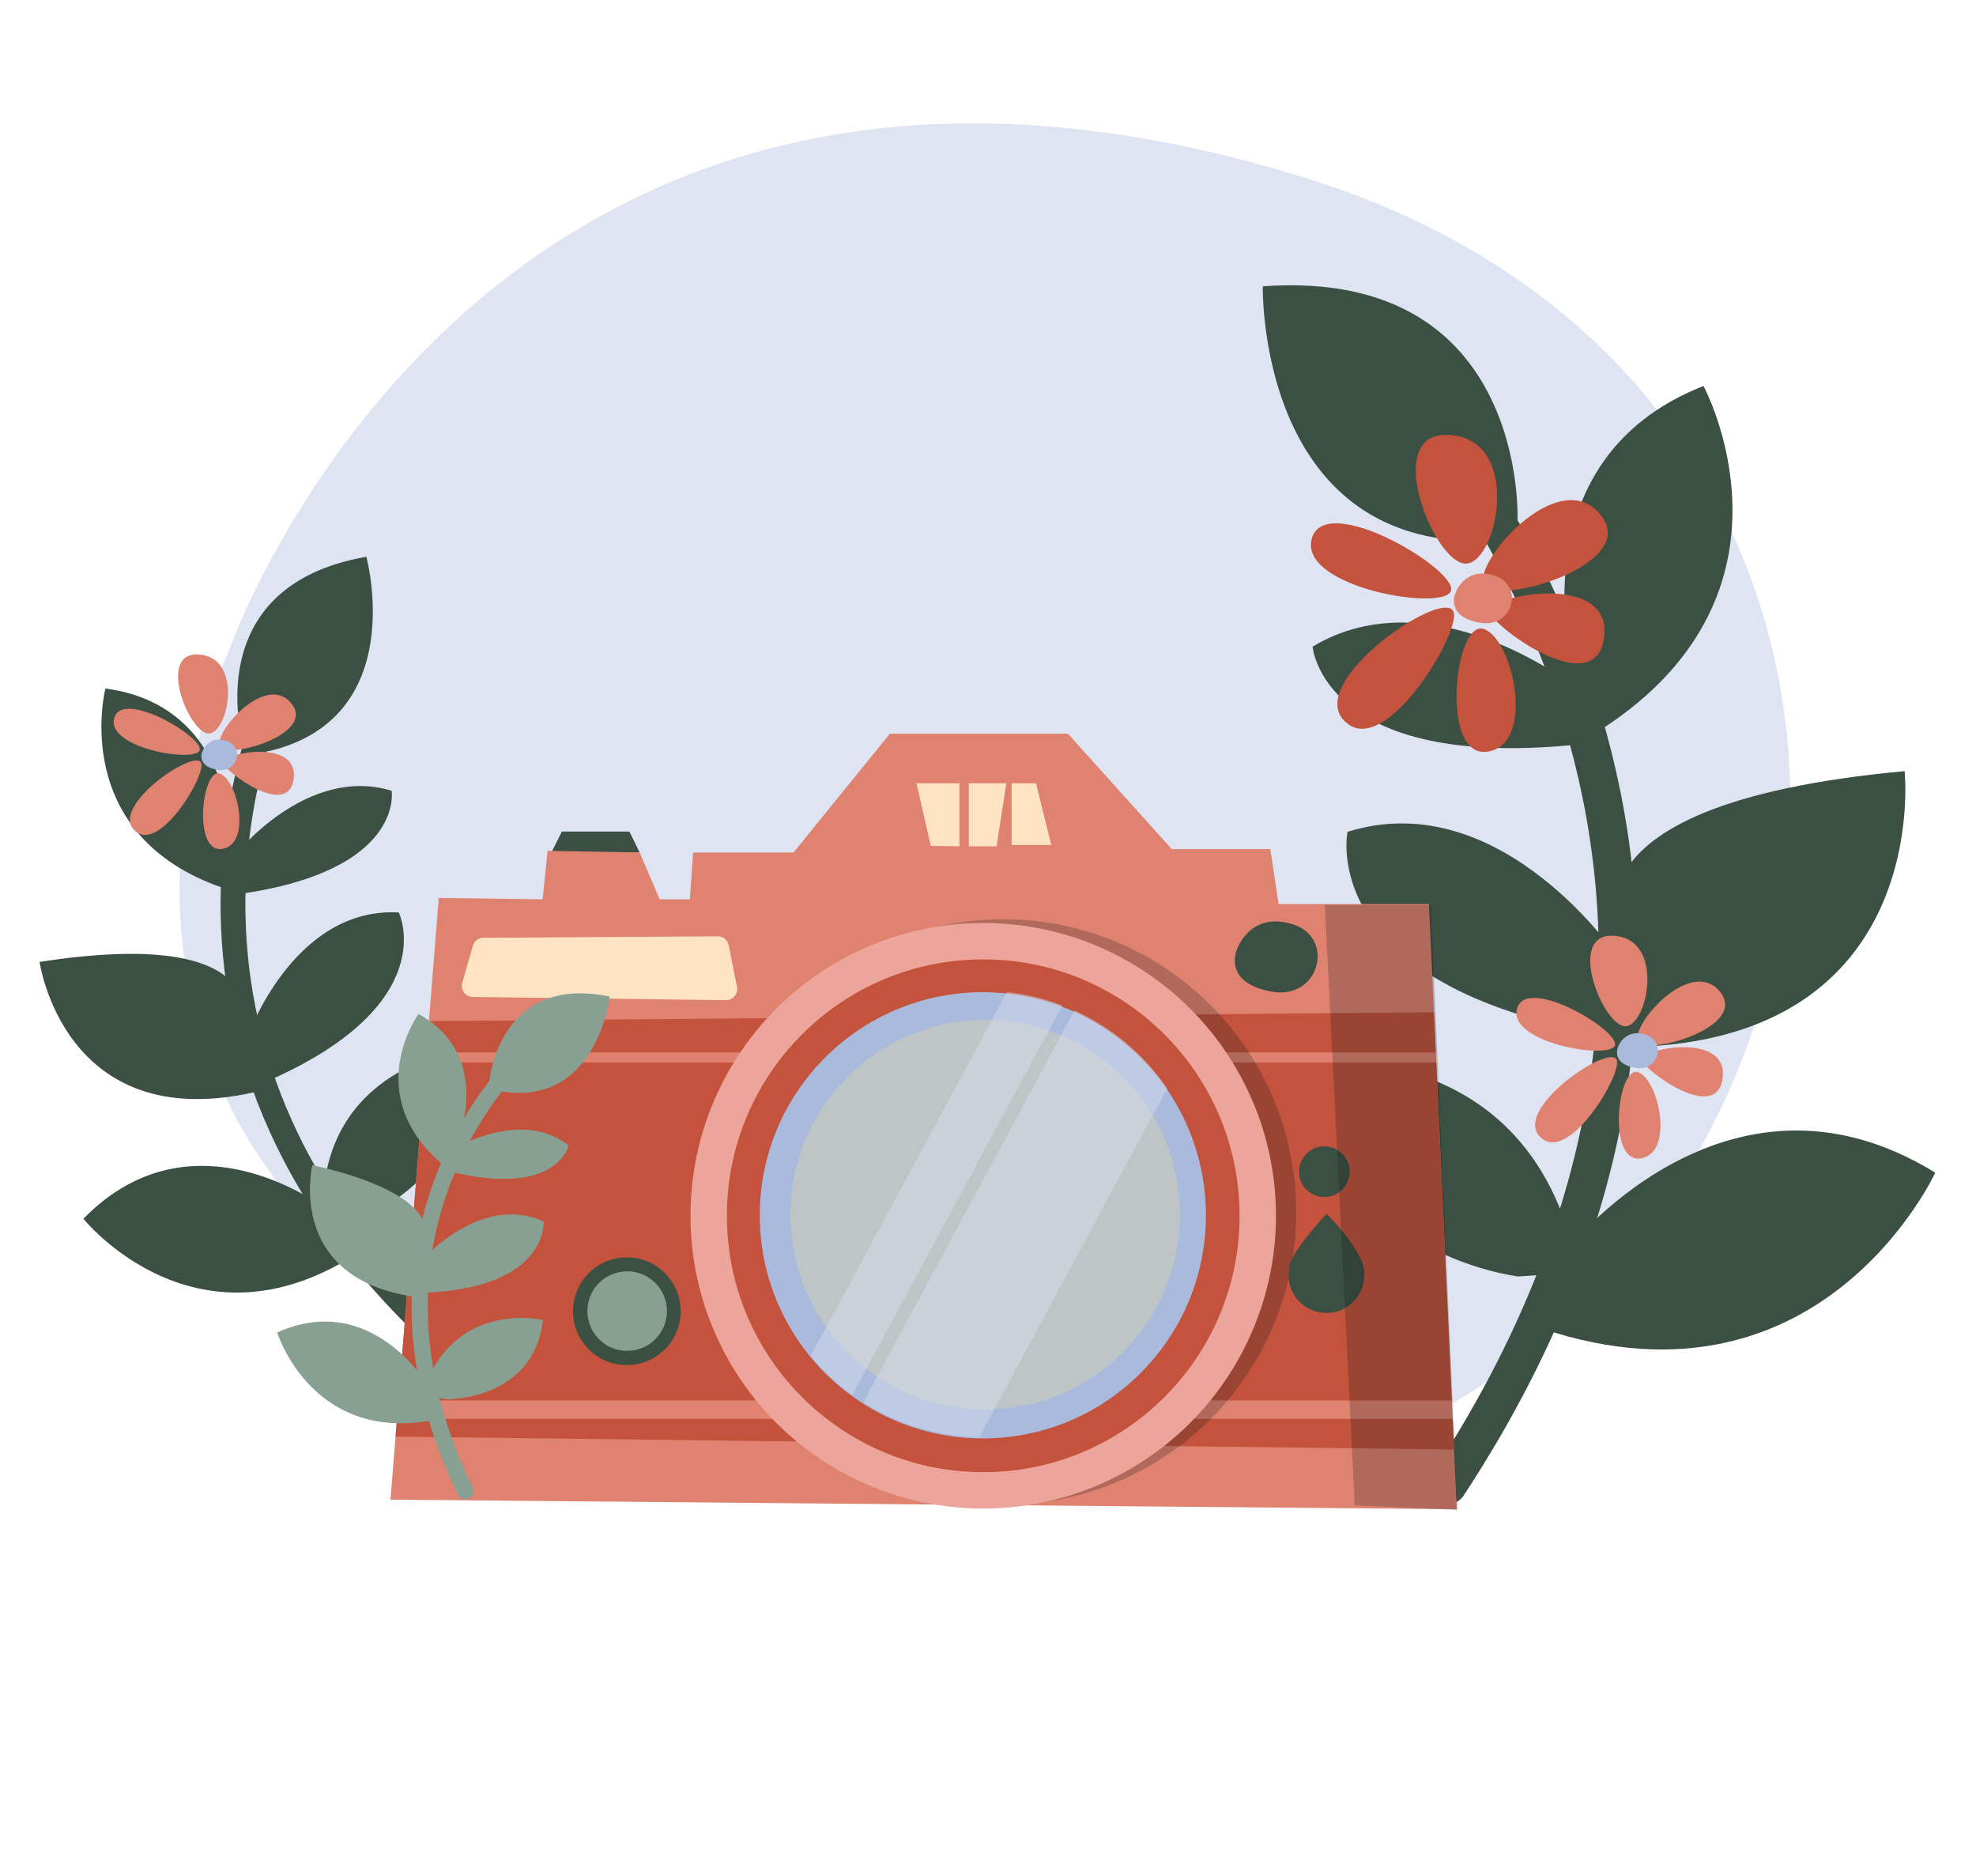 <?xml version="1.0" encoding="UTF-8"?>
<svg xmlns="http://www.w3.org/2000/svg" xmlns:xlink="http://www.w3.org/1999/xlink" viewBox="0 0 1138 1080">
  <defs>
    <style>
      .cls-1 {
        stroke: #88a092;
        stroke-width: 9.37px;
      }

      .cls-1, .cls-2, .cls-3 {
        stroke-linecap: round;
        stroke-miterlimit: 10;
      }

      .cls-1, .cls-2, .cls-3, .cls-4, .cls-5, .cls-6 {
        fill: none;
      }

      .cls-7 {
        fill: #3b4f43;
      }

      .cls-8 {
        fill: #dae2ef;
      }

      .cls-9 {
        opacity: .39;
      }

      .cls-9, .cls-10 {
        fill: #aabadd;
      }

      .cls-11 {
        fill: #eda49a;
      }

      .cls-2 {
        stroke-width: 22.07px;
      }

      .cls-2, .cls-3 {
        stroke: #3b4f43;
      }

      .cls-3 {
        stroke-width: 14.28px;
      }

      .cls-4 {
        opacity: .44;
      }

      .cls-12 {
        fill: #1b1c1b;
        opacity: .24;
      }

      .cls-13 {
        fill: #bdc5c6;
      }

      .cls-6 {
        clip-path: url(#clippath);
      }

      .cls-14 {
        fill: #c3533c;
      }

      .cls-15 {
        fill: #e08270;
      }

      .cls-16 {
        fill: #88a092;
      }

      .cls-17 {
        fill: #ffe3c3;
      }
    </style>
    <clipPath id="clippath">
      <circle class="cls-5" cx="565.91" cy="698.92" r="128.47"/>
    </clipPath>
  </defs>
  <g id="Calque_7" data-name="Calque 7">
    <path class="cls-9" d="m130.97,376.88S275.98-46.61,753.56,103.01c477.58,149.62,302.75,859.32-249.29,752.4C-47.77,748.47,130.97,376.88,130.97,376.88Z"/>
  </g>
  <g id="Calque_2" data-name="Calque 2">
    <g>
      <path class="cls-2" d="m816.08,236.03s248.26,268.12,17.65,619"/>
      <path class="cls-7" d="m727.26,164.86s-3.31,148.96,126.89,146.75l19.81-11.52s6.67-146.27-146.7-135.23Z"/>
      <path class="cls-7" d="m906.01,386.64s-34.2-121.37,75.03-164.4c0,0,64,118.06-58.48,197.51l-16.55-33.1Z"/>
      <path class="cls-7" d="m755.95,372.32s5.68,71.65,153.37,56.3l-4.09-34.47s-81.12-62.77-149.28-21.83Z"/>
      <path class="cls-7" d="m935.8,543.09s-51.86-79.44,161.09-99.07c0,0,16.55,155.15-157.78,158.89l-3.31-59.82Z"/>
      <path class="cls-7" d="m900.29,722.1s92.92-121.59,214.24-46.89c0,0-68.01,148.11-234.33,87.06l20.08-40.17Z"/>
      <path class="cls-7" d="m776.06,478.95s-18.84,88.59,149.48,117.13l7.57-43.05s-67.5-101.91-157.05-74.09Z"/>
      <path class="cls-7" d="m874.38,734.99s-116.91-14.03-114.84-123.64c0,0,124.74-12.84,149.31,121.24l-34.47,2.4Z"/>
    </g>
    <g>
      <path class="cls-3" d="m166.4,379.2s-113.73,207.29,86.12,391.32"/>
      <path class="cls-7" d="m210.98,320.58s25.47,92.98-56.6,112.04l-14.25-4.12s-27.15-90.77,70.85-107.92Z"/>
      <path class="cls-7" d="m133.61,487.87s2.41-81.56-72.91-91.41c0,0-21.63,84.16,67.72,114.79l5.19-23.38Z"/>
      <path class="cls-7" d="m225.55,455.31s7.69,45.87-87.43,59.42l-2.85-22.28s41.06-52.14,90.28-37.14Z"/>
      <path class="cls-7" d="m139.47,590.75s20.08-58.01-116.68-36.89c0,0,13.98,99.99,123.99,74.96l-7.32-38.07Z"/>
      <path class="cls-7" d="m189.87,697.54s-77.42-61.73-141.85,4.21c0,0,65.95,82.29,160.76,17.85l-18.91-22.06Z"/>
      <path class="cls-7" d="m229.67,525.4s25.74,52.65-75.43,97l-11.51-25.83s26.37-74.57,86.95-71.17Z"/>
      <path class="cls-7" d="m208.16,701.56s71.18-27.17,52.67-95.65c0,0-80.31,11.53-74.68,99.55l22.02-3.91Z"/>
    </g>
  </g>
  <g id="Calque_6" data-name="Calque 6">
    <polygon class="cls-7" points="316.84 492.3 323.58 478.81 362.51 478.81 368.38 490.86 316.84 492.3"/>
  </g>
  <g id="Calque_3" data-name="Calque 3">
    <polygon class="cls-15" points="252.53 519.29 224.88 863.5 839.01 869 822.95 520.53 736.34 520.53 731.59 488.93 674.85 488.93 615.01 422.45 512.49 422.45 457.01 490.86 399.21 490.86 397.28 517.83 379.94 517.83 368.38 490.86 315.39 489.89 312.5 517.83 252.53 517.04 252.53 519.29"/>
  </g>
  <g id="Calque_4" data-name="Calque 4">
    <g>
      <polygon class="cls-14" points="228.62 816.98 227.8 827.18 837.43 834.62 836.61 816.98 228.62 816.98"/>
      <g>
        <polygon class="cls-14" points="826.89 605.99 825.83 582.86 247.01 587.97 245.56 605.99 826.89 605.99"/>
        <polygon class="cls-14" points="245.1 611.77 229.47 806.38 836.12 806.38 827.16 611.77 245.1 611.77"/>
      </g>
    </g>
  </g>
  <g id="Calque_14" data-name="Calque 14">
    <circle class="cls-12" cx="577.93" cy="697.91" r="168.6"/>
  </g>
  <g id="Calque_5" data-name="Calque 5">
    <g>
      <circle class="cls-11" cx="566.25" cy="700.03" r="168.6"/>
      <circle class="cls-14" cx="566.25" cy="700.03" r="147.63"/>
      <circle class="cls-10" cx="566.03" cy="699.77" r="128.47"/>
      <circle class="cls-13" cx="567.37" cy="699.38" r="112.15"/>
      <g class="cls-4">
        <g class="cls-6">
          <rect class="cls-8" x="517.18" y="531.21" width="31.79" height="320.82" transform="translate(392 -170.13) rotate(28.33)"/>
          <rect class="cls-8" x="549.09" y="559.36" width="68.37" height="320.82" transform="translate(411.37 -190.57) rotate(28.33)"/>
        </g>
      </g>
    </g>
  </g>
  <g id="Calque_10" data-name="Calque 10">
    <path class="cls-17" d="m278.41,539.97l134.93-.84c3.07-.02,5.72,2.14,6.32,5.15l4.79,23.95c.8,4-2.29,7.72-6.36,7.66l-145.8-1.84c-4.22-.05-7.24-4.11-6.08-8.17l6.08-21.28c.78-2.74,3.28-4.63,6.12-4.65Z"/>
    <g>
      <polygon class="cls-17" points="527.81 451 552.58 451 552.58 487.31 536.07 487.07 527.81 451"/>
      <polygon class="cls-17" points="557.93 451 557.93 487.31 573.92 487.31 579.57 451 557.93 451"/>
      <polygon class="cls-17" points="582.61 451 596.65 451 605.43 486.55 582.61 486.55 582.61 451"/>
    </g>
  </g>
  <g id="Calque_11" data-name="Calque 11">
    <circle class="cls-7" cx="361" cy="755" r="31"/>
    <circle class="cls-16" cx="361.19" cy="754.91" r="22.91"/>
    <circle class="cls-7" cx="762.71" cy="674.66" r="14.59"/>
    <path class="cls-7" d="m784.22,726.33c-.15-.38-.3-.75-.47-1.11-2.57-5.83-8.08-14.42-19.73-26.33,0,0-22.82,24.22-21.7,32.2h0c-.1.7-.17,1.4-.2,2.12-.55,12.02,8.75,22.22,20.78,22.77s22.22-8.75,22.77-20.78c0,0,1.02-2.7-1.45-8.86Z"/>
  </g>
  <g id="Calque_8" data-name="Calque 8">
    <g>
      <path class="cls-1" d="m309.72,598.83s-119.45,99.13-41.81,259.72"/>
      <path class="cls-16" d="m351.08,573.79s-6.88,62.92-61.59,54.76l-7.71-5.95s5.32-61.97,69.3-48.81Z"/>
      <path class="cls-16" d="m263.48,657.27s21.15-49.22-22.47-73.41c0,0-33.51,46.17,13.66,86.43l8.81-13.02Z"/>
      <path class="cls-16" d="m327.48,659.57s-6.37,29.86-67.72,15.19l3.64-14.29s37.65-21.93,64.08-.9Z"/>
      <path class="cls-16" d="m242.24,721.5s26.25-30.58-62.34-50.67c0,0-15.59,64.42,57.63,75.68l4.72-25.01Z"/>
      <path class="cls-16" d="m247.26,798.87s-32.38-56.37-87.63-31.65c0,0,20.42,66.15,93.85,49.68l-6.23-18.03Z"/>
      <path class="cls-16" d="m313.08,703.36s3.01,38.35-69.46,41.03l-.8-18.55s34.09-39.17,70.26-22.48Z"/>
      <path class="cls-16" d="m257.45,805.73s50.02.58,55.23-45.7c0,0-51.82-12.33-69.62,42.77l14.39,2.93Z"/>
    </g>
  </g>
  <g id="Calque_9" data-name="Calque 9">
    <path class="cls-7" d="m712.57,546.28s7.45-21.77,32-14.08c24.55,7.69,15.56,44.17-12.81,38.68-28.38-5.5-19.19-24.6-19.19-24.6Z"/>
    <g>
      <path class="cls-15" d="m113.92,376.83c26.56,1.12,17.64,45.2,6.38,45.51-11.27.31-29.99-46.5-6.38-45.51Z"/>
      <path class="cls-15" d="m167.1,404.2c15.91,17.17-30.44,31.49-39.32,26.93-8.88-4.56,23.41-44.1,39.32-26.93Z"/>
      <path class="cls-15" d="m169.15,448.21c-2.75,23.51-39.65-3.8-40.7-9.05-1.06-5.25,43.46-14.46,40.7,9.05Z"/>
      <path class="cls-15" d="m126.72,445.49c10.44,3.97,18.22,40.76,1.17,43.32-17.05,2.56-11.6-47.29-1.17-43.32Z"/>
      <path class="cls-15" d="m115.79,439.15c3.25,6.36-22.6,50.26-37.03,40.03-18.3-12.98,32.8-48.31,37.03-40.03Z"/>
      <path class="cls-15" d="m65.73,413.62c4.48-17.24,51.41,10.72,49.27,18.27-2.15,7.55-53.74-1.03-49.27-18.27Z"/>
      <path class="cls-10" d="m116.62,432.62s3.2-9.36,13.76-6.05c10.55,3.31,6.69,18.99-5.51,16.63-12.2-2.36-8.25-10.57-8.25-10.57Z"/>
    </g>
    <g>
      <path class="cls-15" d="m928.86,538.78c30.41,1.28,20.21,51.76,7.3,52.12-12.9.35-34.35-53.25-7.3-52.12Z"/>
      <path class="cls-15" d="m989.76,570.12c18.22,19.67-34.86,36.07-45.03,30.84-10.17-5.23,26.81-50.51,45.03-30.84Z"/>
      <path class="cls-15" d="m992.12,620.53c-3.15,26.93-45.41-4.36-46.62-10.37-1.21-6.01,49.77-16.56,46.62,10.37Z"/>
      <path class="cls-15" d="m943.51,617.41c11.95,4.55,20.87,46.68,1.34,49.61-19.53,2.93-13.29-54.16-1.34-49.61Z"/>
      <path class="cls-15" d="m931,610.15c3.72,7.29-25.89,57.56-42.41,45.85-20.96-14.87,37.57-55.33,42.41-45.85Z"/>
      <path class="cls-15" d="m873.66,580.91c5.13-19.74,58.88,12.27,56.42,20.92-2.46,8.65-61.55-1.18-56.42-20.92Z"/>
      <path class="cls-10" d="m931.95,602.67s3.67-10.72,15.76-6.93c12.09,3.79,7.66,21.75-6.31,19.04-13.97-2.71-9.45-12.11-9.45-12.11Z"/>
    </g>
    <g>
      <path class="cls-14" d="m833.91,250.4c43.26,1.82,28.74,73.62,10.39,74.12-18.35.5-48.86-75.74-10.39-74.12Z"/>
      <path class="cls-14" d="m920.53,294.98c25.91,27.97-49.58,51.3-64.05,43.87-14.47-7.43,38.14-71.84,64.05-43.87Z"/>
      <path class="cls-14" d="m923.88,366.67c-4.49,38.3-64.58-6.2-66.3-14.75-1.72-8.55,70.79-23.55,66.3,14.75Z"/>
      <path class="cls-14" d="m854.76,362.23c17,6.47,29.68,66.4,1.9,70.56-27.78,4.17-18.9-77.03-1.9-70.56Z"/>
      <path class="cls-14" d="m836.95,351.91c5.29,10.36-36.82,81.87-60.31,65.21-29.81-21.14,53.43-78.69,60.31-65.21Z"/>
      <path class="cls-14" d="m755.41,310.33c7.29-28.08,83.75,17.46,80.25,29.76-3.5,12.3-87.54-1.68-80.25-29.76Z"/>
      <path class="cls-15" d="m838.31,341.27s5.22-15.24,22.41-9.86c17.19,5.39,10.9,30.93-8.97,27.08-19.87-3.85-13.44-17.22-13.44-17.22Z"/>
    </g>
  </g>
  <g id="Calque_13" data-name="Calque 13">
    <polygon class="cls-12" points="763 521 824 521 839.32 869.47 780.23 866.79 763 521"/>
  </g>
</svg>
